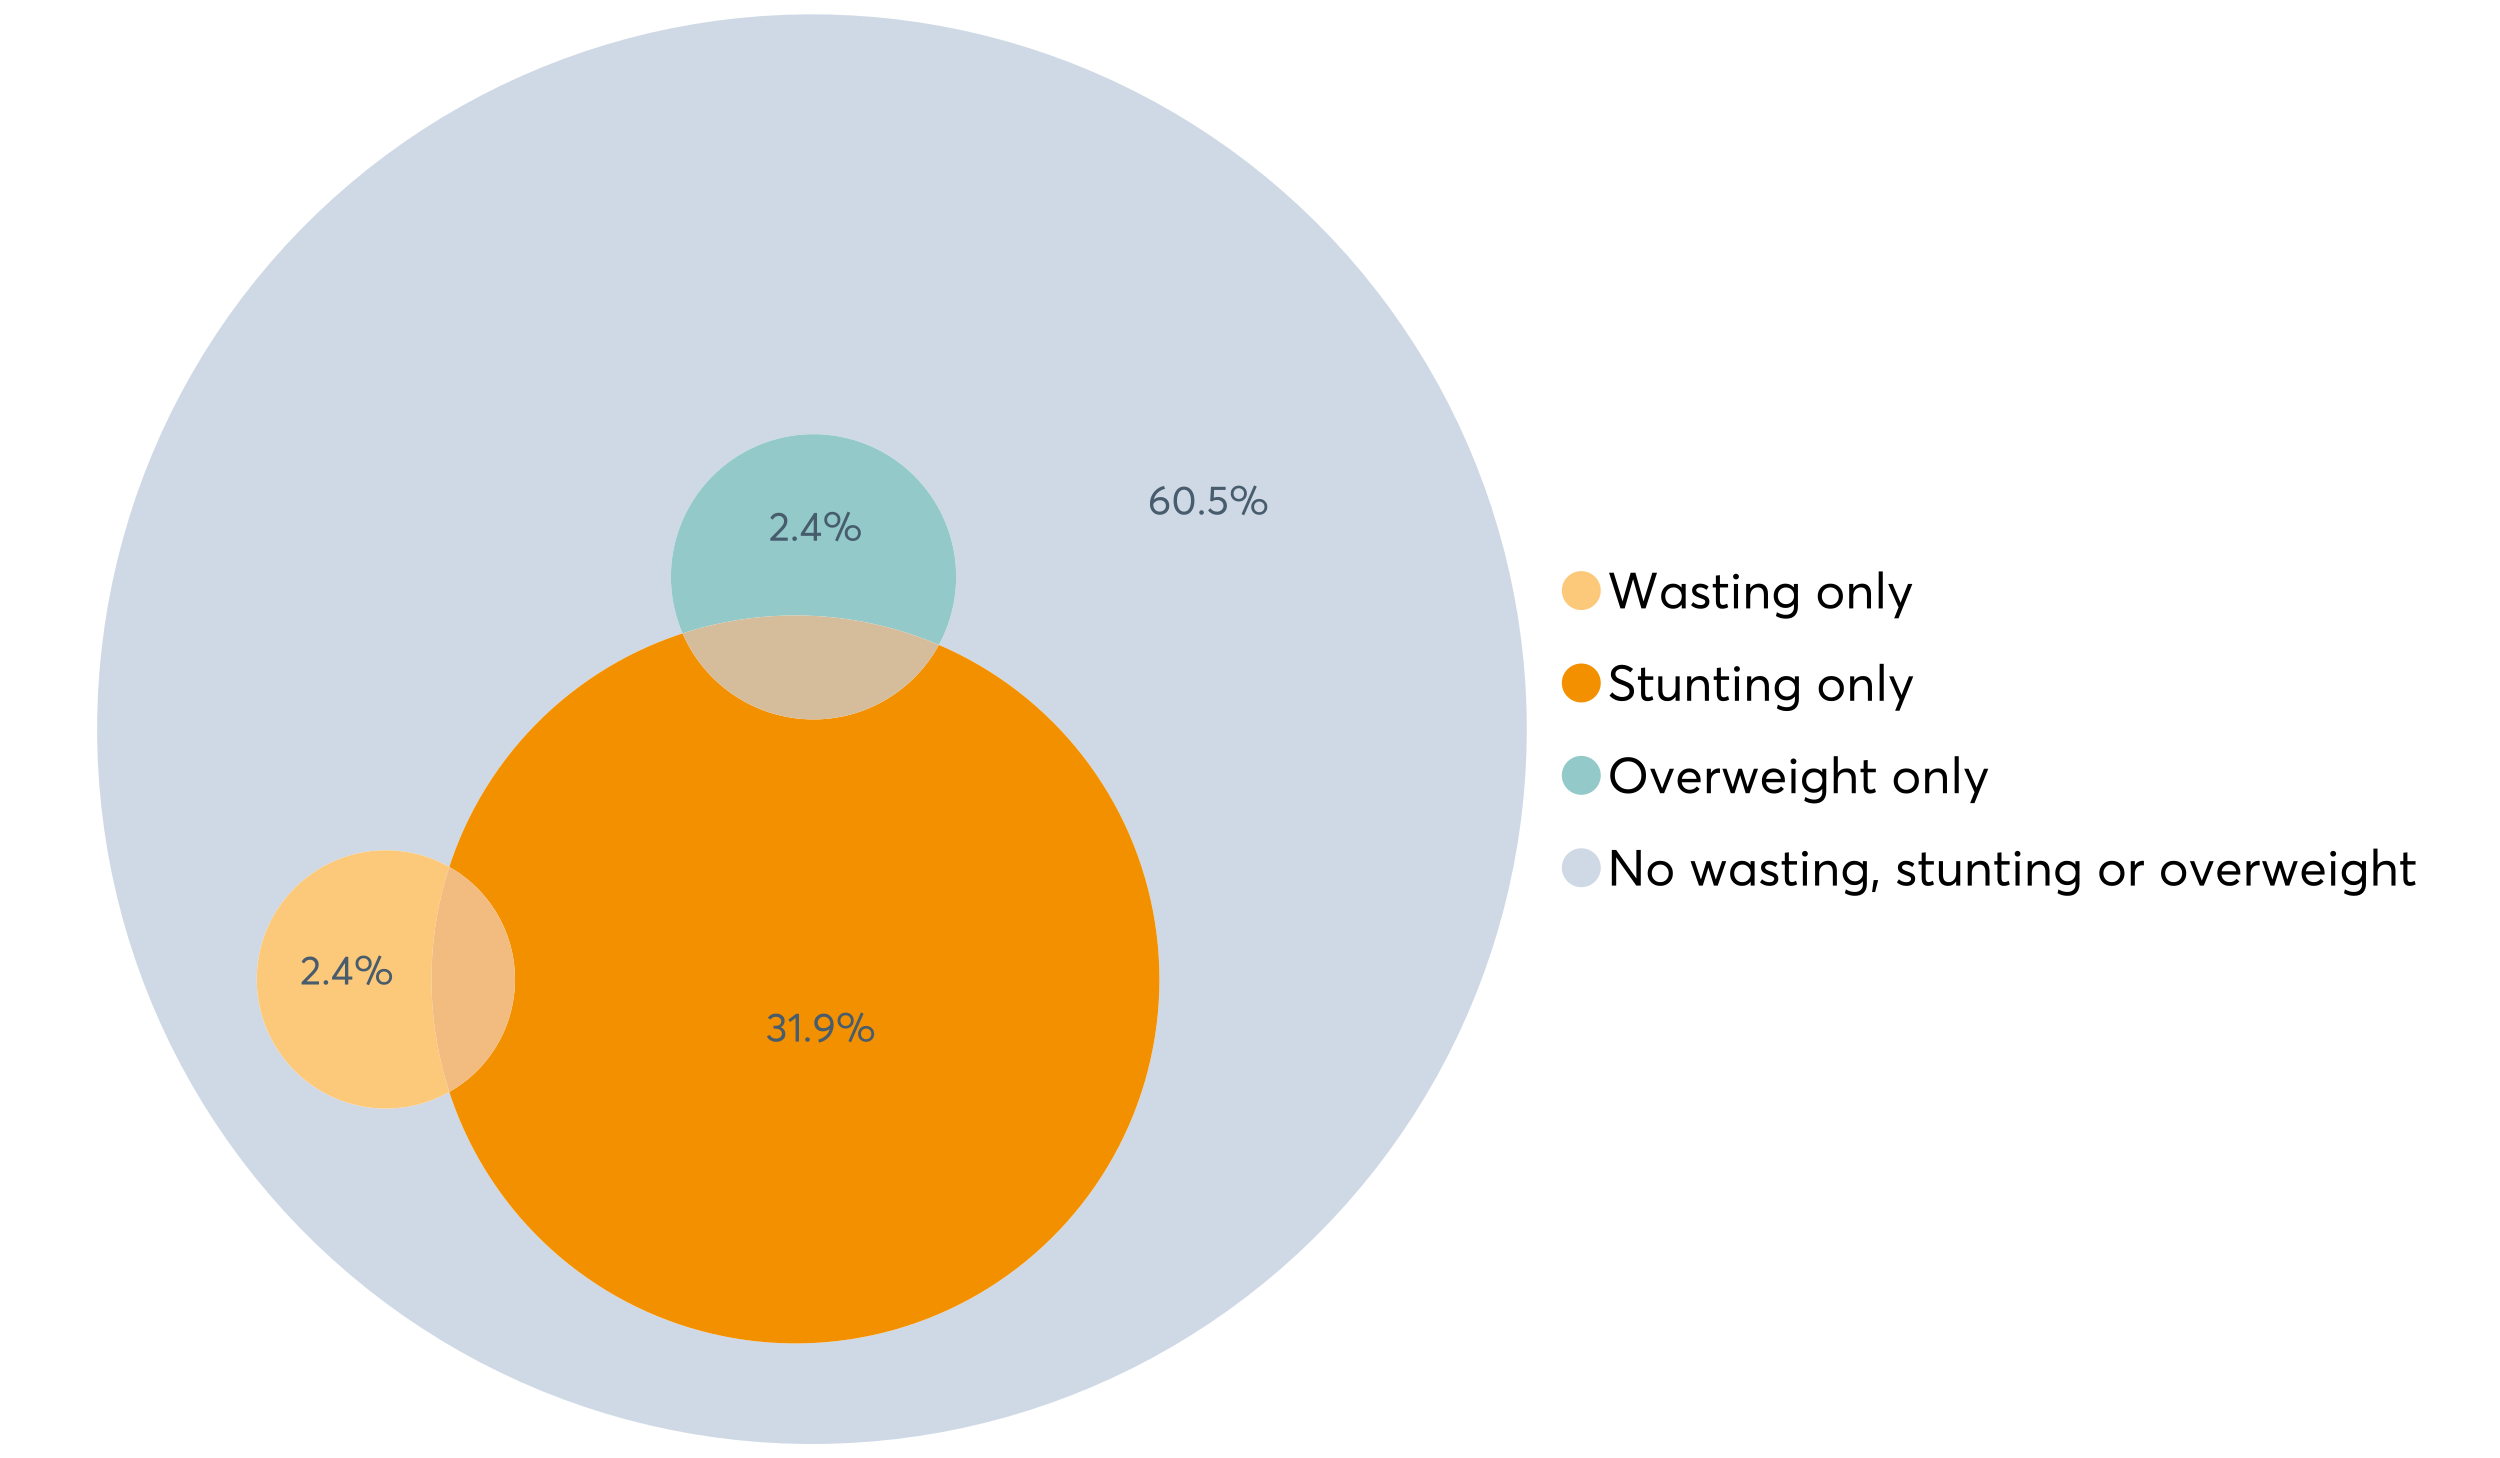 <?xml version="1.0" encoding="UTF-8"?>
<svg xmlns="http://www.w3.org/2000/svg" xmlns:xlink="http://www.w3.org/1999/xlink" width="1234.286pt" height="720pt" viewBox="0 0 1234.286 720" version="1.1">
<defs>
<g>
<symbol overflow="visible" id="glyph0-0">
<path style="stroke:none;" d=""/>
</symbol>
<symbol overflow="visible" id="glyph0-1">
<path style="stroke:none;" d="M 22.234 -17.609 L 24.547 -17.609 L 18.906 0 L 16.828 0 L 12.75 -14.438 L 12.734 -14.438 L 8.578 0 L 6.5 0 L 0.875 -17.609 L 3.172 -17.609 L 7.516 -3.547 L 7.562 -3.547 L 11.531 -17.609 L 13.891 -17.609 L 17.859 -3.5 L 17.891 -3.5 Z M 22.234 -17.609 "/>
</symbol>
<symbol overflow="visible" id="glyph0-2">
<path style="stroke:none;" d="M 11.297 -12.078 L 13.297 -12.078 L 13.297 0 L 11.359 0 L 11.359 -1.906 L 11.344 -1.906 C 10.312 -0.531 8.906 0.156 7.125 0.156 C 5.414 0.156 4 -0.406 2.875 -1.531 C 1.75 -2.656 1.188 -4.129 1.188 -5.953 C 1.188 -7.742 1.742 -9.238 2.859 -10.438 C 3.984 -11.633 5.395 -12.234 7.094 -12.234 C 8.812 -12.234 10.203 -11.578 11.266 -10.266 L 11.297 -10.266 Z M 7.297 -1.688 C 8.422 -1.688 9.379 -2.086 10.172 -2.891 C 10.961 -3.691 11.359 -4.711 11.359 -5.953 C 11.359 -7.191 10.973 -8.238 10.203 -9.094 C 9.441 -9.945 8.477 -10.375 7.312 -10.375 C 6.156 -10.375 5.18 -9.961 4.391 -9.141 C 3.609 -8.328 3.219 -7.266 3.219 -5.953 C 3.219 -4.711 3.594 -3.691 4.344 -2.891 C 5.102 -2.086 6.086 -1.688 7.297 -1.688 Z M 7.297 -1.688 "/>
</symbol>
<symbol overflow="visible" id="glyph0-3">
<path style="stroke:none;" d="M 5.609 0.156 C 3.734 0.156 2.156 -0.426 0.875 -1.594 L 1.906 -3.094 C 2.945 -2.133 4.18 -1.656 5.609 -1.656 C 6.305 -1.656 6.859 -1.812 7.266 -2.125 C 7.68 -2.445 7.891 -2.832 7.891 -3.281 C 7.891 -3.738 7.688 -4.086 7.281 -4.328 C 6.875 -4.566 6.164 -4.859 5.156 -5.203 C 5.094 -5.223 5.047 -5.242 5.016 -5.266 C 3.836 -5.672 2.938 -6.141 2.312 -6.672 C 1.695 -7.203 1.391 -7.973 1.391 -8.984 C 1.391 -9.91 1.766 -10.68 2.516 -11.297 C 3.266 -11.922 4.223 -12.234 5.391 -12.234 C 6.922 -12.234 8.301 -11.738 9.531 -10.75 L 8.484 -9.156 C 7.523 -9.977 6.457 -10.391 5.281 -10.391 C 4.801 -10.391 4.367 -10.258 3.984 -10 C 3.609 -9.738 3.422 -9.398 3.422 -8.984 C 3.422 -8.555 3.609 -8.207 3.984 -7.938 C 4.359 -7.676 4.93 -7.395 5.703 -7.094 C 5.836 -7.039 6.082 -6.945 6.438 -6.812 C 6.789 -6.688 7.023 -6.598 7.141 -6.547 C 7.254 -6.492 7.453 -6.406 7.734 -6.281 C 8.016 -6.164 8.207 -6.078 8.312 -6.016 C 8.414 -5.961 8.566 -5.867 8.766 -5.734 C 8.973 -5.598 9.113 -5.477 9.188 -5.375 C 9.258 -5.281 9.359 -5.148 9.484 -4.984 C 9.609 -4.816 9.695 -4.656 9.75 -4.5 C 9.801 -4.344 9.844 -4.16 9.875 -3.953 C 9.906 -3.742 9.922 -3.523 9.922 -3.297 C 9.922 -2.305 9.547 -1.484 8.797 -0.828 C 8.055 -0.172 6.992 0.156 5.609 0.156 Z M 5.609 0.156 "/>
</symbol>
<symbol overflow="visible" id="glyph0-4">
<path style="stroke:none;" d="M 5.328 0.156 C 3.234 0.156 2.188 -1.094 2.188 -3.594 L 2.188 -10.344 L 0.641 -10.344 L 0.641 -12.078 L 2.188 -12.078 L 2.188 -16.203 L 4.188 -16.422 L 4.188 -12.078 L 8.219 -12.078 L 8.219 -10.344 L 4.188 -10.344 L 4.188 -3.891 C 4.188 -3.148 4.297 -2.602 4.516 -2.25 C 4.742 -1.906 5.133 -1.734 5.688 -1.734 C 6.312 -1.734 6.988 -1.941 7.719 -2.359 L 8.266 -0.594 C 7.367 -0.094 6.391 0.156 5.328 0.156 Z M 5.328 0.156 "/>
</symbol>
<symbol overflow="visible" id="glyph0-5">
<path style="stroke:none;" d="M 3.094 -14.312 C 2.688 -14.312 2.344 -14.445 2.062 -14.719 C 1.789 -15 1.656 -15.336 1.656 -15.734 C 1.656 -16.129 1.789 -16.461 2.062 -16.734 C 2.344 -17.004 2.688 -17.141 3.094 -17.141 C 3.5 -17.141 3.844 -17 4.125 -16.719 C 4.406 -16.438 4.547 -16.109 4.547 -15.734 C 4.547 -15.336 4.406 -15 4.125 -14.719 C 3.844 -14.445 3.5 -14.312 3.094 -14.312 Z M 2.078 0 L 2.078 -12.078 L 4.094 -12.078 L 4.094 0 Z M 2.078 0 "/>
</symbol>
<symbol overflow="visible" id="glyph0-6">
<path style="stroke:none;" d="M 8.344 -12.234 C 9.676 -12.234 10.727 -11.805 11.5 -10.953 C 12.281 -10.098 12.672 -8.836 12.672 -7.172 L 12.672 0 L 10.672 0 L 10.672 -6.594 C 10.672 -9.113 9.688 -10.375 7.719 -10.375 C 6.562 -10.375 5.641 -9.988 4.953 -9.219 C 4.266 -8.445 3.922 -7.383 3.922 -6.031 L 3.922 0 L 1.906 0 L 1.906 -12.078 L 3.922 -12.078 L 3.922 -9.969 L 3.938 -9.969 C 5 -11.477 6.469 -12.234 8.344 -12.234 Z M 8.344 -12.234 "/>
</symbol>
<symbol overflow="visible" id="glyph0-7">
<path style="stroke:none;" d="M 11.094 -12.078 L 13.078 -12.078 L 13.078 -0.922 C 13.078 0.93 12.594 2.391 11.625 3.453 C 10.656 4.523 9.16 5.062 7.141 5.062 C 5.328 5.062 3.691 4.625 2.234 3.75 L 2.703 1.891 C 4.211 2.734 5.66 3.156 7.047 3.156 C 8.348 3.156 9.348 2.816 10.047 2.141 C 10.754 1.473 11.109 0.629 11.109 -0.391 L 11.109 -2.078 L 11.062 -2.078 C 10.051 -0.836 8.688 -0.219 6.969 -0.219 C 5.312 -0.219 3.922 -0.77 2.797 -1.875 C 1.672 -2.988 1.109 -4.43 1.109 -6.203 C 1.109 -7.922 1.66 -9.352 2.766 -10.5 C 3.867 -11.656 5.238 -12.234 6.875 -12.234 C 8.57 -12.234 9.961 -11.617 11.047 -10.391 L 11.094 -10.391 Z M 7.125 -2.109 C 8.332 -2.109 9.305 -2.5 10.047 -3.281 C 10.797 -4.07 11.172 -5.078 11.172 -6.297 C 11.172 -7.492 10.785 -8.469 10.016 -9.219 C 9.242 -9.969 8.281 -10.344 7.125 -10.344 C 5.977 -10.344 5.031 -9.957 4.281 -9.188 C 3.539 -8.426 3.172 -7.457 3.172 -6.281 C 3.172 -5.02 3.551 -4.008 4.312 -3.25 C 5.07 -2.488 6.008 -2.109 7.125 -2.109 Z M 7.125 -2.109 "/>
</symbol>
<symbol overflow="visible" id="glyph0-8">
<path style="stroke:none;" d=""/>
</symbol>
<symbol overflow="visible" id="glyph0-9">
<path style="stroke:none;" d="M 7.422 0.156 C 5.566 0.156 4.062 -0.43 2.906 -1.609 C 1.75 -2.785 1.172 -4.258 1.172 -6.031 C 1.172 -7.801 1.75 -9.273 2.906 -10.453 C 4.062 -11.641 5.566 -12.234 7.422 -12.234 C 9.203 -12.234 10.68 -11.656 11.859 -10.5 C 13.035 -9.344 13.625 -7.852 13.625 -6.031 C 13.625 -4.207 13.035 -2.719 11.859 -1.562 C 10.68 -0.414 9.203 0.156 7.422 0.156 Z M 7.422 -1.688 C 8.598 -1.688 9.586 -2.094 10.391 -2.906 C 11.191 -3.727 11.594 -4.77 11.594 -6.031 C 11.594 -7.301 11.191 -8.344 10.391 -9.156 C 9.598 -9.969 8.609 -10.375 7.422 -10.375 C 6.18 -10.375 5.164 -9.953 4.375 -9.109 C 3.594 -8.273 3.203 -7.242 3.203 -6.016 C 3.203 -4.797 3.594 -3.77 4.375 -2.938 C 5.164 -2.102 6.18 -1.688 7.422 -1.688 Z M 7.422 -1.688 "/>
</symbol>
<symbol overflow="visible" id="glyph0-10">
<path style="stroke:none;" d="M 2.078 0 L 2.078 -18.266 L 4.094 -18.266 L 4.094 0 Z M 2.078 0 "/>
</symbol>
<symbol overflow="visible" id="glyph0-11">
<path style="stroke:none;" d="M 10.344 -12.078 L 12.484 -12.078 L 5.656 4.906 L 3.516 4.906 L 5.688 -0.5 L 0.578 -12.078 L 2.734 -12.078 L 6.656 -2.875 L 6.703 -2.875 Z M 10.344 -12.078 "/>
</symbol>
<symbol overflow="visible" id="glyph0-12">
<path style="stroke:none;" d="M 7.344 0.156 C 4.875 0.156 2.789 -0.754 1.094 -2.578 L 2.484 -4.219 C 3.098 -3.457 3.844 -2.879 4.719 -2.484 C 5.594 -2.086 6.477 -1.891 7.375 -1.891 C 8.457 -1.891 9.328 -2.129 9.984 -2.609 C 10.641 -3.086 10.969 -3.75 10.969 -4.594 C 10.969 -5.051 10.891 -5.445 10.734 -5.781 C 10.578 -6.113 10.305 -6.406 9.922 -6.656 C 9.547 -6.914 9.176 -7.125 8.812 -7.281 C 8.457 -7.438 7.953 -7.641 7.297 -7.891 C 7.18 -7.941 7.086 -7.973 7.016 -7.984 C 6.367 -8.223 5.844 -8.426 5.438 -8.594 C 5.039 -8.77 4.582 -9.016 4.062 -9.328 C 3.539 -9.641 3.133 -9.957 2.844 -10.281 C 2.551 -10.602 2.297 -11.008 2.078 -11.5 C 1.867 -11.988 1.766 -12.531 1.766 -13.125 C 1.766 -14.438 2.285 -15.535 3.328 -16.422 C 4.367 -17.316 5.641 -17.773 7.141 -17.797 C 9.129 -17.797 10.992 -17.109 12.734 -15.734 L 11.406 -14.047 C 10.039 -15.203 8.617 -15.781 7.141 -15.781 C 6.285 -15.781 5.551 -15.551 4.938 -15.094 C 4.32 -14.645 4.016 -14.02 4.016 -13.219 C 4.016 -12.895 4.082 -12.594 4.219 -12.312 C 4.352 -12.039 4.5 -11.816 4.656 -11.641 C 4.82 -11.473 5.113 -11.281 5.531 -11.062 C 5.945 -10.852 6.273 -10.691 6.516 -10.578 C 6.754 -10.473 7.172 -10.305 7.766 -10.078 C 9.586 -9.379 10.785 -8.832 11.359 -8.438 C 12.598 -7.594 13.219 -6.383 13.219 -4.812 C 13.219 -3.258 12.645 -2.039 11.5 -1.156 C 10.352 -0.281 8.969 0.156 7.344 0.156 Z M 7.344 0.156 "/>
</symbol>
<symbol overflow="visible" id="glyph0-13">
<path style="stroke:none;" d="M 10.203 -12.078 L 12.203 -12.078 L 12.203 0 L 10.203 0 L 10.203 -2.016 L 10.172 -2.016 C 9.16 -0.566 7.836 0.156 6.203 0.156 C 4.766 0.156 3.645 -0.258 2.844 -1.094 C 2.051 -1.938 1.656 -3.203 1.656 -4.891 L 1.656 -12.078 L 3.672 -12.078 L 3.672 -5.453 C 3.672 -4.117 3.914 -3.156 4.406 -2.562 C 4.895 -1.977 5.633 -1.688 6.625 -1.688 C 7.613 -1.688 8.457 -2.094 9.156 -2.906 C 9.852 -3.727 10.203 -4.836 10.203 -6.234 Z M 10.203 -12.078 "/>
</symbol>
<symbol overflow="visible" id="glyph0-14">
<path style="stroke:none;" d="M 10.328 0.156 C 7.711 0.156 5.582 -0.691 3.938 -2.391 C 2.289 -4.086 1.469 -6.223 1.469 -8.797 C 1.469 -11.379 2.289 -13.523 3.938 -15.234 C 5.582 -16.941 7.711 -17.797 10.328 -17.797 C 12.836 -17.797 14.926 -16.961 16.594 -15.297 C 18.27 -13.629 19.109 -11.469 19.109 -8.812 C 19.109 -6.164 18.27 -4.008 16.594 -2.344 C 14.926 -0.676 12.836 0.156 10.328 0.156 Z M 10.328 -1.906 C 12.172 -1.906 13.719 -2.555 14.969 -3.859 C 16.219 -5.16 16.844 -6.812 16.844 -8.812 C 16.844 -10.82 16.219 -12.477 14.969 -13.781 C 13.719 -15.082 12.172 -15.734 10.328 -15.734 C 8.391 -15.734 6.801 -15.066 5.562 -13.734 C 4.32 -12.398 3.703 -10.754 3.703 -8.797 C 3.703 -6.848 4.32 -5.211 5.562 -3.891 C 6.801 -2.566 8.391 -1.906 10.328 -1.906 Z M 10.328 -1.906 "/>
</symbol>
<symbol overflow="visible" id="glyph0-15">
<path style="stroke:none;" d="M 10.203 -12.078 L 12.375 -12.078 L 7.469 0 L 5.531 0 L 0.594 -12.078 L 2.75 -12.078 L 6.469 -2.562 L 6.547 -2.562 Z M 10.203 -12.078 "/>
</symbol>
<symbol overflow="visible" id="glyph0-16">
<path style="stroke:none;" d="M 12.562 -6.234 C 12.562 -6.098 12.551 -5.922 12.531 -5.703 L 12.5 -5.406 L 3.203 -5.406 C 3.336 -4.281 3.77 -3.379 4.5 -2.703 C 5.238 -2.023 6.156 -1.688 7.25 -1.688 C 8.656 -1.688 9.785 -2.234 10.641 -3.328 L 12.062 -2.109 C 10.883 -0.598 9.254 0.156 7.172 0.156 C 5.43 0.156 3.992 -0.414 2.859 -1.562 C 1.734 -2.719 1.172 -4.207 1.172 -6.031 C 1.172 -7.832 1.719 -9.316 2.812 -10.484 C 3.914 -11.648 5.297 -12.234 6.953 -12.234 C 8.617 -12.234 9.969 -11.672 11 -10.547 C 12.039 -9.422 12.562 -7.984 12.562 -6.234 Z M 9.406 -9.469 C 8.789 -10.07 8.004 -10.375 7.047 -10.375 C 6.086 -10.375 5.266 -10.078 4.578 -9.484 C 3.891 -8.898 3.457 -8.098 3.281 -7.078 L 10.562 -7.078 C 10.406 -8.078 10.02 -8.875 9.406 -9.469 Z M 9.406 -9.469 "/>
</symbol>
<symbol overflow="visible" id="glyph0-17">
<path style="stroke:none;" d="M 7.891 -12.234 C 8.141 -12.234 8.305 -12.223 8.391 -12.203 L 8.391 -9.969 C 8.023 -10.008 7.758 -10.031 7.594 -10.031 C 6.469 -10.031 5.57 -9.641 4.906 -8.859 C 4.25 -8.078 3.922 -7.066 3.922 -5.828 L 3.922 0 L 1.906 0 L 1.906 -12.078 L 3.922 -12.078 L 3.922 -9.953 L 3.938 -9.953 C 4.883 -11.473 6.203 -12.234 7.891 -12.234 Z M 7.891 -12.234 "/>
</symbol>
<symbol overflow="visible" id="glyph0-18">
<path style="stroke:none;" d="M 16.297 -12.078 L 18.344 -12.078 L 14.141 0 L 12.25 0 L 9.531 -8.812 L 9.5 -8.812 L 6.75 0 L 4.906 0 L 0.719 -12.078 L 2.75 -12.078 L 5.828 -3.047 L 5.875 -3.047 L 8.641 -12.078 L 10.375 -12.078 L 13.172 -3.047 L 13.219 -3.047 Z M 16.297 -12.078 "/>
</symbol>
<symbol overflow="visible" id="glyph0-19">
<path style="stroke:none;" d="M 8.406 -12.234 C 9.781 -12.234 10.852 -11.816 11.625 -10.984 C 12.406 -10.16 12.797 -8.914 12.797 -7.25 L 12.797 0 L 10.797 0 L 10.797 -6.672 C 10.797 -9.141 9.812 -10.375 7.844 -10.375 C 6.633 -10.375 5.676 -9.992 4.969 -9.234 C 4.27 -8.473 3.922 -7.422 3.922 -6.078 L 3.922 0 L 1.906 0 L 1.906 -18.266 L 3.922 -18.266 L 3.922 -10.094 L 3.969 -10.094 C 4.977 -11.52 6.457 -12.234 8.406 -12.234 Z M 8.406 -12.234 "/>
</symbol>
<symbol overflow="visible" id="glyph0-20">
<path style="stroke:none;" d="M 14.359 -17.609 L 16.531 -17.609 L 16.531 0 L 14.312 0 L 4.438 -13.891 L 4.391 -13.891 L 4.391 0 L 2.234 0 L 2.234 -17.609 L 4.359 -17.609 L 14.312 -3.578 L 14.359 -3.578 Z M 14.359 -17.609 "/>
</symbol>
<symbol overflow="visible" id="glyph0-21">
<path style="stroke:none;" d="M 0.797 3.219 L 1.594 -2.734 L 3.797 -2.734 L 2.281 3.219 Z M 0.797 3.219 "/>
</symbol>
<symbol overflow="visible" id="glyph1-0">
<path style="stroke:none;" d=""/>
</symbol>
<symbol overflow="visible" id="glyph1-1">
<path style="stroke:none;" d="M 6.375 -8.641 C 7.625 -8.641 8.645 -8.25 9.438 -7.469 C 10.238 -6.688 10.641 -5.625 10.641 -4.281 C 10.641 -3.02 10.191 -1.969 9.297 -1.125 C 8.398 -0.289 7.273 0.125 5.922 0.125 C 4.535 0.125 3.383 -0.363 2.469 -1.344 C 1.551 -2.332 1.094 -3.602 1.094 -5.156 C 1.094 -7.531 1.773 -9.535 3.141 -11.172 C 4.516 -12.805 6.156 -13.785 8.062 -14.109 L 8.547 -12.688 C 7.223 -12.375 6.062 -11.77 5.062 -10.875 C 4.062 -9.988 3.379 -8.836 3.016 -7.422 L 3.031 -7.422 C 3.914 -8.234 5.031 -8.641 6.375 -8.641 Z M 5.906 -1.453 C 6.801 -1.453 7.535 -1.727 8.109 -2.281 C 8.68 -2.832 8.969 -3.508 8.969 -4.312 C 8.969 -5.145 8.695 -5.812 8.156 -6.312 C 7.625 -6.82 6.906 -7.078 6 -7.078 C 5.281 -7.078 4.641 -6.895 4.078 -6.531 C 3.516 -6.176 3.066 -5.734 2.734 -5.203 L 2.734 -5.062 C 2.734 -3.988 3.023 -3.117 3.609 -2.453 C 4.203 -1.785 4.969 -1.453 5.906 -1.453 Z M 5.906 -1.453 "/>
</symbol>
<symbol overflow="visible" id="glyph1-2">
<path style="stroke:none;" d="M 6.266 0.125 C 4.734 0.125 3.488 -0.488 2.531 -1.719 C 1.582 -2.945 1.109 -4.656 1.109 -6.844 C 1.109 -8.914 1.566 -10.594 2.484 -11.875 C 3.41 -13.164 4.672 -13.812 6.266 -13.812 C 7.785 -13.812 9.02 -13.195 9.969 -11.969 C 10.926 -10.738 11.406 -9.031 11.406 -6.844 C 11.406 -4.77 10.945 -3.086 10.031 -1.797 C 9.125 -0.516 7.867 0.125 6.266 0.125 Z M 6.266 -1.438 C 7.348 -1.438 8.191 -1.922 8.797 -2.891 C 9.398 -3.859 9.703 -5.176 9.703 -6.844 C 9.703 -8.551 9.383 -9.879 8.75 -10.828 C 8.125 -11.785 7.297 -12.266 6.266 -12.266 C 5.18 -12.266 4.332 -11.773 3.719 -10.797 C 3.113 -9.816 2.812 -8.5 2.812 -6.844 C 2.812 -5.133 3.125 -3.805 3.75 -2.859 C 4.383 -1.91 5.223 -1.438 6.266 -1.438 Z M 6.266 -1.438 "/>
</symbol>
<symbol overflow="visible" id="glyph1-3">
<path style="stroke:none;" d="M 2.406 0.125 C 2.07 0.125 1.797 0.016 1.578 -0.203 C 1.359 -0.422 1.25 -0.688 1.25 -1 C 1.25 -1.312 1.359 -1.578 1.578 -1.797 C 1.797 -2.023 2.07 -2.141 2.406 -2.141 C 2.719 -2.141 2.984 -2.023 3.203 -1.797 C 3.43 -1.578 3.547 -1.312 3.547 -1 C 3.547 -0.688 3.43 -0.422 3.203 -0.203 C 2.984 0.016 2.719 0.125 2.406 0.125 Z M 2.406 0.125 "/>
</symbol>
<symbol overflow="visible" id="glyph1-4">
<path style="stroke:none;" d="M 5.688 -8.688 C 6.945 -8.688 8 -8.289 8.844 -7.5 C 9.688 -6.707 10.109 -5.648 10.109 -4.328 C 10.109 -3.023 9.648 -1.953 8.734 -1.109 C 7.816 -0.273 6.688 0.141 5.344 0.141 C 4.395 0.141 3.52 -0.062 2.719 -0.469 C 1.914 -0.875 1.273 -1.438 0.797 -2.156 L 2.047 -3.109 C 2.367 -2.586 2.805 -2.176 3.359 -1.875 C 3.91 -1.582 4.531 -1.438 5.219 -1.438 C 6.113 -1.438 6.867 -1.711 7.484 -2.266 C 8.098 -2.816 8.406 -3.508 8.406 -4.344 C 8.406 -5.238 8.098 -5.941 7.484 -6.453 C 6.867 -6.961 6.125 -7.219 5.25 -7.219 C 4.207 -7.219 3.398 -6.961 2.828 -6.453 L 1.859 -6.766 L 2.25 -13.703 L 9.484 -13.703 L 9.484 -12.141 L 3.828 -12.141 L 3.609 -8.297 C 4.367 -8.555 5.062 -8.688 5.688 -8.688 Z M 5.688 -8.688 "/>
</symbol>
<symbol overflow="visible" id="glyph1-5">
<path style="stroke:none;" d="M 7.531 0.344 L 6.219 -0.219 L 12.422 -14.391 L 13.734 -13.812 Z M 4.859 -6.438 C 3.742 -6.438 2.801 -6.801 2.031 -7.531 C 1.27 -8.27 0.891 -9.223 0.891 -10.391 C 0.891 -11.473 1.258 -12.391 2 -13.141 C 2.738 -13.898 3.691 -14.281 4.859 -14.281 C 5.984 -14.281 6.93 -13.922 7.703 -13.203 C 8.473 -12.484 8.859 -11.547 8.859 -10.391 C 8.859 -9.285 8.484 -8.348 7.734 -7.578 C 6.992 -6.816 6.035 -6.438 4.859 -6.438 Z M 4.891 -7.719 C 5.641 -7.719 6.254 -7.973 6.734 -8.484 C 7.211 -8.992 7.453 -9.625 7.453 -10.375 C 7.453 -11.145 7.203 -11.77 6.703 -12.25 C 6.211 -12.738 5.609 -12.984 4.891 -12.984 C 4.129 -12.984 3.508 -12.734 3.031 -12.234 C 2.551 -11.734 2.312 -11.113 2.312 -10.375 C 2.312 -9.582 2.555 -8.941 3.047 -8.453 C 3.535 -7.961 4.148 -7.719 4.891 -7.719 Z M 14.969 0.125 C 13.852 0.125 12.91 -0.238 12.141 -0.969 C 11.379 -1.707 11 -2.656 11 -3.812 C 11 -4.895 11.367 -5.816 12.109 -6.578 C 12.859 -7.336 13.812 -7.719 14.969 -7.719 C 16.082 -7.719 17.023 -7.348 17.797 -6.609 C 18.566 -5.879 18.953 -4.945 18.953 -3.812 C 18.953 -2.707 18.582 -1.773 17.844 -1.016 C 17.113 -0.254 16.156 0.125 14.969 0.125 Z M 14.969 -1.156 C 15.738 -1.156 16.363 -1.406 16.844 -1.906 C 17.32 -2.414 17.562 -3.039 17.562 -3.781 C 17.562 -4.57 17.312 -5.207 16.812 -5.688 C 16.312 -6.176 15.695 -6.422 14.969 -6.422 C 14.219 -6.422 13.602 -6.164 13.125 -5.656 C 12.656 -5.156 12.422 -4.531 12.422 -3.781 C 12.422 -3.008 12.664 -2.379 13.156 -1.891 C 13.645 -1.398 14.25 -1.156 14.969 -1.156 Z M 14.969 -1.156 "/>
</symbol>
<symbol overflow="visible" id="glyph1-6">
<path style="stroke:none;" d="M 3.328 -1.531 L 9.406 -1.531 L 9.406 0 L 0.797 0 L 0.781 -1.156 L 5.469 -5.938 C 6.156 -6.656 6.676 -7.289 7.031 -7.844 C 7.383 -8.406 7.562 -8.992 7.562 -9.609 C 7.562 -10.367 7.32 -10.992 6.844 -11.484 C 6.363 -11.984 5.742 -12.234 4.984 -12.234 C 3.672 -12.234 2.688 -11.613 2.031 -10.375 L 0.797 -11.219 C 1.672 -12.945 3.098 -13.812 5.078 -13.812 C 6.223 -13.812 7.203 -13.445 8.016 -12.719 C 8.828 -11.988 9.234 -11.016 9.234 -9.797 C 9.234 -9.004 9.051 -8.25 8.688 -7.531 C 8.332 -6.812 7.734 -6.031 6.891 -5.188 L 3.328 -1.578 Z M 3.328 -1.531 "/>
</symbol>
<symbol overflow="visible" id="glyph1-7">
<path style="stroke:none;" d="M 6.984 0 L 6.984 -2.406 L 0.625 -2.406 L 0.625 -3.609 L 7.234 -13.703 L 8.656 -13.703 L 8.656 -3.922 L 10.641 -3.922 L 10.641 -2.406 L 8.656 -2.406 L 8.656 0 Z M 2.625 -3.891 L 7.016 -3.891 L 7.016 -10.641 Z M 2.625 -3.891 "/>
</symbol>
<symbol overflow="visible" id="glyph1-8">
<path style="stroke:none;" d="M 7.344 -7.094 C 8.07 -6.812 8.641 -6.375 9.047 -5.781 C 9.461 -5.188 9.672 -4.484 9.672 -3.672 C 9.672 -2.555 9.25 -1.645 8.406 -0.938 C 7.57 -0.227 6.52 0.125 5.25 0.125 C 4.113 0.125 3.133 -0.117 2.312 -0.609 C 1.5 -1.109 0.914 -1.77 0.562 -2.594 L 2.016 -3.266 C 2.555 -2.055 3.598 -1.453 5.141 -1.453 C 5.941 -1.453 6.613 -1.68 7.156 -2.141 C 7.695 -2.598 7.969 -3.191 7.969 -3.922 C 7.969 -4.617 7.707 -5.195 7.188 -5.656 C 6.676 -6.125 5.938 -6.359 4.969 -6.359 L 3.828 -6.359 L 3.828 -7.828 L 5.156 -7.828 C 5.988 -7.828 6.609 -8.035 7.016 -8.453 C 7.43 -8.867 7.641 -9.391 7.641 -10.016 C 7.641 -10.672 7.391 -11.203 6.891 -11.609 C 6.398 -12.023 5.789 -12.234 5.062 -12.234 C 3.883 -12.234 2.992 -11.789 2.391 -10.906 L 1.031 -11.641 C 1.406 -12.305 1.941 -12.832 2.641 -13.219 C 3.336 -13.613 4.16 -13.812 5.109 -13.812 C 6.316 -13.812 7.316 -13.488 8.109 -12.844 C 8.91 -12.195 9.312 -11.328 9.312 -10.234 C 9.312 -9.555 9.141 -8.941 8.797 -8.391 C 8.453 -7.836 7.969 -7.414 7.344 -7.125 Z M 7.344 -7.094 "/>
</symbol>
<symbol overflow="visible" id="glyph1-9">
<path style="stroke:none;" d="M 3.984 0 L 3.984 -11.656 L 1.25 -9.609 L 0.422 -10.859 L 4.266 -13.703 L 5.656 -13.703 L 5.656 0 Z M 3.984 0 "/>
</symbol>
<symbol overflow="visible" id="glyph1-10">
<path style="stroke:none;" d="M 5.688 -13.812 C 7.051 -13.812 8.191 -13.312 9.109 -12.312 C 10.023 -11.32 10.484 -10.031 10.484 -8.438 C 10.484 -7.238 10.273 -6.109 9.859 -5.047 C 9.453 -3.984 8.91 -3.082 8.234 -2.344 C 7.555 -1.602 6.797 -0.988 5.953 -0.5 C 5.109 -0.02 4.234 0.305 3.328 0.484 L 2.844 -0.953 C 4.207 -1.297 5.398 -1.906 6.422 -2.781 C 7.453 -3.656 8.16 -4.801 8.547 -6.219 L 8.516 -6.234 C 7.598 -5.43 6.461 -5.031 5.109 -5.031 C 3.898 -5.031 2.898 -5.422 2.109 -6.203 C 1.328 -6.984 0.938 -8.023 0.938 -9.328 C 0.938 -10.609 1.391 -11.676 2.297 -12.531 C 3.203 -13.383 4.332 -13.812 5.688 -13.812 Z M 5.469 -6.578 C 6.156 -6.578 6.801 -6.75 7.406 -7.094 C 8.008 -7.438 8.492 -7.895 8.859 -8.469 L 8.859 -8.578 C 8.859 -9.68 8.562 -10.57 7.969 -11.25 C 7.375 -11.926 6.617 -12.266 5.703 -12.266 C 4.797 -12.266 4.055 -11.977 3.484 -11.406 C 2.91 -10.832 2.625 -10.141 2.625 -9.328 C 2.625 -8.504 2.883 -7.836 3.406 -7.328 C 3.926 -6.828 4.613 -6.578 5.469 -6.578 Z M 5.469 -6.578 "/>
</symbol>
</g>
</defs>
<g id="surface171848">
<path style=" stroke:none;fill-rule:nonzero;fill:rgb(98.824%,78.824%,47.843%);fill-opacity:1;" d="M 790.324 291.582 C 790.324 296.891 786.02 301.195 780.711 301.195 C 775.398 301.195 771.094 296.891 771.094 291.582 C 771.094 286.273 775.398 281.969 780.711 281.969 C 786.02 281.969 790.324 286.273 790.324 291.582 "/>
<g style="fill:rgb(0%,0%,0%);fill-opacity:1;">
  <use xlink:href="#glyph0-1" x="793.543" y="300.387"/>
  <use xlink:href="#glyph0-2" x="818.944" y="300.387"/>
  <use xlink:href="#glyph0-3" x="834.026" y="300.387"/>
  <use xlink:href="#glyph0-4" x="844.965" y="300.387"/>
  <use xlink:href="#glyph0-5" x="853.994" y="300.387"/>
  <use xlink:href="#glyph0-6" x="860.195" y="300.387"/>
  <use xlink:href="#glyph0-7" x="874.583" y="300.387"/>
  <use xlink:href="#glyph0-8" x="889.441" y="300.387"/>
  <use xlink:href="#glyph0-9" x="896.263" y="300.387"/>
  <use xlink:href="#glyph0-6" x="911.072" y="300.387"/>
  <use xlink:href="#glyph0-10" x="925.459" y="300.387"/>
  <use xlink:href="#glyph0-11" x="931.66" y="300.387"/>
</g>
<path style=" stroke:none;fill-rule:nonzero;fill:rgb(95.294%,56.471%,0%);fill-opacity:1;" d="M 790.324 337.195 C 790.324 342.504 786.02 346.809 780.711 346.809 C 775.398 346.809 771.094 342.504 771.094 337.195 C 771.094 331.883 775.398 327.578 780.711 327.578 C 786.02 327.578 790.324 331.883 790.324 337.195 "/>
<g style="fill:rgb(0%,0%,0%);fill-opacity:1;">
  <use xlink:href="#glyph0-12" x="793.543" y="346"/>
  <use xlink:href="#glyph0-4" x="808.029" y="346"/>
  <use xlink:href="#glyph0-13" x="817.059" y="346"/>
  <use xlink:href="#glyph0-6" x="831.049" y="346"/>
  <use xlink:href="#glyph0-4" x="845.436" y="346"/>
  <use xlink:href="#glyph0-5" x="854.465" y="346"/>
  <use xlink:href="#glyph0-6" x="860.667" y="346"/>
  <use xlink:href="#glyph0-7" x="875.054" y="346"/>
  <use xlink:href="#glyph0-8" x="889.913" y="346"/>
  <use xlink:href="#glyph0-9" x="896.734" y="346"/>
  <use xlink:href="#glyph0-6" x="911.543" y="346"/>
  <use xlink:href="#glyph0-10" x="925.93" y="346"/>
  <use xlink:href="#glyph0-11" x="932.132" y="346"/>
</g>
<path style=" stroke:none;fill-rule:nonzero;fill:rgb(57.647%,79.216%,78.824%);fill-opacity:1;" d="M 790.324 382.805 C 790.324 388.117 786.02 392.422 780.711 392.422 C 775.398 392.422 771.094 388.117 771.094 382.805 C 771.094 377.496 775.398 373.191 780.711 373.191 C 786.02 373.191 790.324 377.496 790.324 382.805 "/>
<g style="fill:rgb(0%,0%,0%);fill-opacity:1;">
  <use xlink:href="#glyph0-14" x="793.543" y="391.613"/>
  <use xlink:href="#glyph0-15" x="814.107" y="391.613"/>
  <use xlink:href="#glyph0-16" x="827.08" y="391.613"/>
  <use xlink:href="#glyph0-17" x="840.773" y="391.613"/>
  <use xlink:href="#glyph0-18" x="849.628" y="391.613"/>
  <use xlink:href="#glyph0-16" x="868.679" y="391.613"/>
  <use xlink:href="#glyph0-5" x="882.372" y="391.613"/>
  <use xlink:href="#glyph0-7" x="888.573" y="391.613"/>
  <use xlink:href="#glyph0-19" x="903.432" y="391.613"/>
  <use xlink:href="#glyph0-4" x="917.918" y="391.613"/>
  <use xlink:href="#glyph0-8" x="926.947" y="391.613"/>
  <use xlink:href="#glyph0-9" x="933.769" y="391.613"/>
  <use xlink:href="#glyph0-6" x="948.578" y="391.613"/>
  <use xlink:href="#glyph0-10" x="962.965" y="391.613"/>
  <use xlink:href="#glyph0-11" x="969.166" y="391.613"/>
</g>
<path style=" stroke:none;fill-rule:nonzero;fill:rgb(81.176%,85.098%,89.804%);fill-opacity:1;" d="M 790.324 428.418 C 790.324 433.727 786.02 438.031 780.711 438.031 C 775.398 438.031 771.094 433.727 771.094 428.418 C 771.094 423.109 775.398 418.805 780.711 418.805 C 786.02 418.805 790.324 423.109 790.324 428.418 "/>
<g style="fill:rgb(0%,0%,0%);fill-opacity:1;">
  <use xlink:href="#glyph0-20" x="793.543" y="437.223"/>
  <use xlink:href="#glyph0-9" x="812.296" y="437.223"/>
  <use xlink:href="#glyph0-8" x="827.105" y="437.223"/>
  <use xlink:href="#glyph0-18" x="833.926" y="437.223"/>
  <use xlink:href="#glyph0-2" x="852.977" y="437.223"/>
  <use xlink:href="#glyph0-3" x="868.059" y="437.223"/>
  <use xlink:href="#glyph0-4" x="878.998" y="437.223"/>
  <use xlink:href="#glyph0-5" x="888.027" y="437.223"/>
  <use xlink:href="#glyph0-6" x="894.229" y="437.223"/>
  <use xlink:href="#glyph0-7" x="908.616" y="437.223"/>
  <use xlink:href="#glyph0-21" x="923.474" y="437.223"/>
  <use xlink:href="#glyph0-8" x="928.808" y="437.223"/>
  <use xlink:href="#glyph0-3" x="935.629" y="437.223"/>
  <use xlink:href="#glyph0-4" x="946.568" y="437.223"/>
  <use xlink:href="#glyph0-13" x="955.598" y="437.223"/>
  <use xlink:href="#glyph0-6" x="969.588" y="437.223"/>
  <use xlink:href="#glyph0-4" x="983.975" y="437.223"/>
  <use xlink:href="#glyph0-5" x="993.004" y="437.223"/>
  <use xlink:href="#glyph0-6" x="999.206" y="437.223"/>
  <use xlink:href="#glyph0-7" x="1013.593" y="437.223"/>
  <use xlink:href="#glyph0-8" x="1028.452" y="437.223"/>
  <use xlink:href="#glyph0-9" x="1035.273" y="437.223"/>
  <use xlink:href="#glyph0-17" x="1050.082" y="437.223"/>
  <use xlink:href="#glyph0-8" x="1058.938" y="437.223"/>
  <use xlink:href="#glyph0-9" x="1065.759" y="437.223"/>
  <use xlink:href="#glyph0-15" x="1080.568" y="437.223"/>
  <use xlink:href="#glyph0-16" x="1093.541" y="437.223"/>
  <use xlink:href="#glyph0-17" x="1107.234" y="437.223"/>
  <use xlink:href="#glyph0-18" x="1116.09" y="437.223"/>
  <use xlink:href="#glyph0-16" x="1135.14" y="437.223"/>
  <use xlink:href="#glyph0-5" x="1148.833" y="437.223"/>
  <use xlink:href="#glyph0-7" x="1155.034" y="437.223"/>
  <use xlink:href="#glyph0-19" x="1169.893" y="437.223"/>
  <use xlink:href="#glyph0-4" x="1184.379" y="437.223"/>
</g>
<path style=" stroke:none;fill-rule:nonzero;fill:rgb(81.176%,85.098%,89.804%);fill-opacity:1;" d="M 408.852 712.852 L 419.988 712.422 L 431.105 711.645 L 442.191 710.516 L 453.234 709.035 L 464.227 707.211 L 475.156 705.035 L 486.012 702.52 L 496.781 699.66 L 507.457 696.465 L 518.023 692.934 L 528.477 689.066 L 538.801 684.875 L 548.988 680.359 L 559.027 675.523 L 568.91 670.375 L 578.625 664.914 L 588.16 659.152 L 597.512 653.09 L 606.668 646.738 L 615.617 640.098 L 624.352 633.18 L 632.863 625.988 L 641.145 618.531 L 649.188 610.816 L 656.98 602.855 L 664.52 594.648 L 671.797 586.207 L 678.801 577.543 L 685.531 568.66 L 691.977 559.57 L 698.133 550.281 L 703.988 540.805 L 709.547 531.145 L 714.797 521.316 L 719.73 511.324 L 724.348 501.184 L 728.645 490.902 L 732.613 480.488 L 736.254 469.957 L 739.559 459.316 L 742.523 448.574 L 745.148 437.742 L 747.43 426.836 L 749.367 415.863 L 750.957 404.836 L 752.199 393.762 L 753.09 382.652 L 753.629 371.523 L 753.816 360.383 L 753.652 349.238 L 753.137 338.109 L 752.273 327 L 751.055 315.922 L 749.488 304.891 L 747.574 293.91 L 745.316 283 L 742.715 272.164 L 739.77 261.418 L 736.488 250.77 L 732.875 240.227 L 728.926 229.805 L 724.652 219.516 L 720.059 209.363 L 715.145 199.363 L 709.914 189.523 L 704.379 179.852 L 698.543 170.359 L 692.406 161.059 L 685.98 151.953 L 679.27 143.059 L 672.285 134.375 L 665.027 125.922 L 657.504 117.699 L 649.727 109.719 L 641.703 101.988 L 633.438 94.512 L 624.941 87.305 L 616.219 80.367 L 607.285 73.707 L 598.145 67.336 L 588.809 61.254 L 579.281 55.469 L 569.578 49.988 L 559.707 44.816 L 549.68 39.961 L 539.504 35.422 L 529.188 31.207 L 518.742 27.32 L 508.184 23.766 L 497.516 20.547 L 486.75 17.664 L 475.902 15.125 L 464.977 12.93 L 453.988 11.078 L 442.945 9.574 L 431.863 8.422 L 420.75 7.617 L 409.613 7.168 L 398.473 7.066 L 387.332 7.32 L 376.203 7.922 L 365.102 8.875 L 354.035 10.18 L 343.016 11.836 L 332.055 13.836 L 321.16 16.18 L 310.344 18.867 L 299.621 21.895 L 289 25.262 L 278.488 28.957 L 268.098 32.988 L 257.84 37.344 L 247.727 42.02 L 237.766 47.012 L 227.965 52.316 L 218.336 57.93 L 208.895 63.844 L 199.641 70.051 L 190.586 76.547 L 181.742 83.328 L 173.117 90.383 L 164.719 97.707 L 156.559 105.293 L 148.637 113.133 L 140.973 121.219 L 133.562 129.543 L 126.422 138.098 L 119.551 146.871 L 112.965 155.859 L 106.664 165.051 L 100.656 174.434 L 94.945 184.004 L 89.543 193.75 L 84.449 203.66 L 79.672 213.727 L 75.215 223.941 L 71.082 234.289 L 67.277 244.762 L 63.809 255.352 L 60.672 266.043 L 57.875 276.832 L 55.422 287.699 L 53.309 298.641 L 51.547 309.645 L 50.129 320.699 L 49.066 331.789 L 48.348 342.91 L 47.984 354.047 L 47.973 365.191 L 48.312 376.328 L 49.004 387.449 L 50.047 398.547 L 51.438 409.602 L 53.18 420.609 L 55.266 431.555 L 57.695 442.43 L 60.469 453.223 L 63.582 463.922 L 67.031 474.516 L 70.812 485 L 74.922 495.355 L 79.359 505.578 L 84.113 515.656 L 89.188 525.578 L 94.566 535.336 L 100.254 544.918 L 106.242 554.316 L 112.523 563.52 L 119.094 572.52 L 125.941 581.312 L 133.066 589.879 L 140.457 598.219 L 148.105 606.32 L 156.008 614.18 L 164.156 621.781 L 172.535 629.125 L 181.145 636.199 L 189.977 642.996 L 199.016 649.516 L 208.254 655.742 L 217.688 661.676 L 227.301 667.309 L 237.09 672.637 L 247.039 677.648 L 257.145 682.348 L 267.391 686.727 L 277.773 690.777 L 288.277 694.496 L 298.891 697.887 L 309.609 700.938 L 320.418 703.648 L 331.305 706.016 L 342.266 708.039 L 353.281 709.719 L 364.344 711.047 L 375.445 712.023 L 386.57 712.652 L 397.711 712.926 Z M 385.438 663.121 L 379.773 662.801 L 374.121 662.305 L 368.488 661.629 L 362.879 660.773 L 357.301 659.742 L 351.754 658.539 L 346.25 657.156 L 340.793 655.602 L 335.391 653.879 L 330.043 651.984 L 324.754 649.922 L 319.539 647.691 L 314.395 645.301 L 309.324 642.746 L 304.344 640.035 L 299.445 637.168 L 294.645 634.145 L 289.938 630.973 L 285.336 627.656 L 280.84 624.195 L 276.457 620.594 L 272.188 616.852 L 268.043 612.98 L 264.02 608.98 L 260.121 604.855 L 256.359 600.609 L 252.73 596.246 L 249.246 591.77 L 245.898 587.188 L 242.703 582.5 L 239.652 577.715 L 236.758 572.836 L 234.016 567.867 L 231.434 562.816 L 229.012 557.684 L 226.754 552.48 L 224.66 547.207 L 222.734 541.867 L 221.828 539.078 L 220.867 539.617 L 219.082 540.547 L 217.27 541.418 L 215.43 542.234 L 213.566 542.992 L 211.676 543.691 L 209.77 544.328 L 207.84 544.906 L 205.895 545.422 L 203.934 545.875 L 201.961 546.27 L 199.977 546.598 L 197.98 546.867 L 195.977 547.07 L 193.969 547.211 L 191.961 547.289 L 189.945 547.301 L 187.934 547.25 L 185.926 547.137 L 183.922 546.961 L 181.922 546.723 L 179.934 546.418 L 177.953 546.055 L 175.988 545.625 L 174.035 545.137 L 172.098 544.586 L 170.184 543.973 L 168.285 543.301 L 166.41 542.57 L 164.559 541.777 L 162.734 540.93 L 160.938 540.023 L 159.168 539.062 L 157.434 538.047 L 155.73 536.973 L 154.059 535.848 L 152.426 534.672 L 150.832 533.445 L 149.277 532.168 L 147.766 530.84 L 146.293 529.465 L 144.867 528.047 L 143.484 526.586 L 142.148 525.078 L 140.863 523.531 L 139.625 521.941 L 138.438 520.316 L 137.305 518.656 L 136.223 516.957 L 135.195 515.227 L 134.223 513.465 L 133.309 511.672 L 132.449 509.852 L 131.648 508.008 L 130.906 506.137 L 130.223 504.242 L 129.598 502.328 L 129.039 500.395 L 128.535 498.445 L 128.098 496.484 L 127.719 494.504 L 127.406 492.52 L 127.156 490.52 L 126.965 488.516 L 126.844 486.508 L 126.781 484.496 L 126.781 482.484 L 126.848 480.473 L 126.977 478.465 L 127.172 476.461 L 127.426 474.465 L 127.746 472.477 L 128.125 470.5 L 128.57 468.539 L 129.074 466.59 L 129.641 464.66 L 130.266 462.746 L 130.953 460.855 L 131.699 458.984 L 132.504 457.141 L 133.367 455.324 L 134.289 453.531 L 135.266 451.773 L 136.297 450.043 L 137.379 448.348 L 138.52 446.688 L 139.707 445.066 L 140.949 443.48 L 142.238 441.938 L 143.578 440.434 L 144.961 438.973 L 146.391 437.555 L 147.867 436.188 L 149.383 434.863 L 150.941 433.59 L 152.539 432.363 L 154.172 431.191 L 155.844 430.07 L 157.551 429 L 159.289 427.988 L 161.059 427.031 L 162.859 426.129 L 164.684 425.285 L 166.539 424.496 L 168.414 423.77 L 170.312 423.102 L 172.23 422.492 L 174.168 421.945 L 176.121 421.461 L 178.09 421.039 L 180.066 420.676 L 182.059 420.379 L 184.059 420.141 L 186.062 419.969 L 188.074 419.859 L 190.086 419.816 L 192.098 419.832 L 194.109 419.914 L 196.113 420.059 L 198.117 420.27 L 200.109 420.539 L 202.098 420.875 L 204.07 421.27 L 206.027 421.73 L 207.973 422.25 L 209.898 422.832 L 211.809 423.473 L 213.691 424.176 L 215.555 424.938 L 217.395 425.758 L 219.207 426.633 L 220.988 427.566 L 221.828 428.039 L 222.863 424.883 L 224.797 419.551 L 226.902 414.281 L 229.172 409.082 L 231.605 403.953 L 234.199 398.906 L 236.949 393.945 L 239.855 389.074 L 242.914 384.293 L 246.125 379.613 L 249.48 375.039 L 252.977 370.57 L 256.613 366.215 L 260.383 361.977 L 264.289 357.859 L 268.32 353.867 L 272.477 350.004 L 276.754 346.277 L 281.145 342.684 L 285.648 339.23 L 290.258 335.922 L 294.969 332.762 L 299.777 329.75 L 304.68 326.895 L 309.668 324.191 L 314.742 321.648 L 319.891 319.27 L 325.113 317.051 L 330.406 315 L 335.758 313.117 L 337.023 312.715 L 336.621 311.785 L 335.801 309.719 L 335.043 307.625 L 334.355 305.512 L 333.734 303.379 L 333.184 301.223 L 332.699 299.055 L 332.281 296.871 L 331.934 294.676 L 331.656 292.469 L 331.449 290.258 L 331.312 288.039 L 331.242 285.816 L 331.246 283.594 L 331.316 281.371 L 331.461 279.152 L 331.672 276.938 L 331.957 274.734 L 332.309 272.539 L 332.73 270.355 L 333.219 268.188 L 333.777 266.035 L 334.402 263.902 L 335.094 261.789 L 335.852 259.699 L 336.68 257.637 L 337.566 255.598 L 338.52 253.59 L 339.535 251.613 L 340.613 249.668 L 341.754 247.758 L 342.953 245.887 L 344.207 244.055 L 345.523 242.262 L 346.895 240.512 L 348.316 238.805 L 349.797 237.145 L 351.324 235.531 L 352.906 233.965 L 354.535 232.453 L 356.211 230.992 L 357.93 229.582 L 359.695 228.23 L 361.5 226.934 L 363.348 225.695 L 365.23 224.516 L 367.152 223.398 L 369.105 222.34 L 371.094 221.344 L 373.113 220.41 L 375.156 219.539 L 377.23 218.738 L 379.328 218 L 381.445 217.328 L 383.586 216.723 L 385.742 216.188 L 387.918 215.719 L 390.105 215.32 L 392.301 214.992 L 394.512 214.73 L 396.727 214.539 L 398.945 214.422 L 401.168 214.371 L 403.391 214.391 L 405.613 214.48 L 407.828 214.641 L 410.039 214.871 L 412.242 215.172 L 414.434 215.539 L 416.613 215.977 L 418.777 216.484 L 420.926 217.059 L 423.055 217.703 L 425.16 218.41 L 427.246 219.188 L 429.305 220.027 L 431.332 220.934 L 433.336 221.902 L 435.305 222.934 L 437.238 224.027 L 439.141 225.18 L 441 226.395 L 442.824 227.664 L 444.609 228.992 L 446.348 230.379 L 448.043 231.816 L 449.691 233.305 L 451.293 234.848 L 452.844 236.441 L 454.344 238.082 L 455.793 239.77 L 457.188 241.5 L 458.523 243.273 L 459.809 245.09 L 461.031 246.945 L 462.195 248.84 L 463.301 250.77 L 464.344 252.734 L 465.324 254.727 L 466.242 256.754 L 467.094 258.805 L 467.879 260.887 L 468.602 262.988 L 469.258 265.113 L 469.844 267.258 L 470.363 269.418 L 470.812 271.594 L 471.195 273.785 L 471.508 275.984 L 471.75 278.195 L 471.922 280.414 L 472.027 282.633 L 472.059 284.855 L 472.02 287.078 L 471.914 289.301 L 471.734 291.516 L 471.488 293.723 L 471.172 295.926 L 470.785 298.113 L 470.328 300.289 L 469.805 302.449 L 469.215 304.594 L 468.555 306.715 L 467.828 308.816 L 467.035 310.895 L 466.18 312.945 L 465.258 314.969 L 464.273 316.961 L 463.516 318.383 L 468.492 320.602 L 473.598 323.074 L 478.625 325.707 L 483.562 328.5 L 488.414 331.441 L 493.168 334.539 L 497.82 337.785 L 502.371 341.176 L 506.812 344.707 L 511.137 348.379 L 515.348 352.184 L 519.434 356.121 L 523.395 360.184 L 527.223 364.371 L 530.918 368.676 L 534.477 373.098 L 537.891 377.625 L 541.164 382.262 L 544.289 387 L 547.262 391.832 L 550.078 396.754 L 552.742 401.766 L 555.242 406.859 L 557.582 412.027 L 559.758 417.266 L 561.77 422.574 L 563.609 427.941 L 565.281 433.363 L 566.781 438.836 L 568.105 444.352 L 569.254 449.906 L 570.23 455.496 L 571.027 461.117 L 571.645 466.754 L 572.086 472.41 L 572.352 478.078 L 572.434 483.754 L 572.336 489.426 L 572.062 495.094 L 571.609 500.75 L 570.977 506.387 L 570.168 512.004 L 569.184 517.59 L 568.02 523.145 L 566.684 528.66 L 565.172 534.129 L 563.488 539.547 L 561.637 544.91 L 559.617 550.211 L 557.43 555.445 L 555.078 560.609 L 552.562 565.699 L 549.891 570.703 L 547.062 575.621 L 544.078 580.445 L 540.945 585.176 L 537.664 589.805 L 534.238 594.328 L 530.668 598.738 L 526.965 603.039 L 523.125 607.215 L 519.156 611.27 L 515.062 615.199 L 510.848 618.996 L 506.512 622.656 L 502.062 626.18 L 497.508 629.559 L 492.848 632.793 L 488.086 635.883 L 483.23 638.816 L 478.281 641.594 L 473.25 644.219 L 468.141 646.68 L 462.953 648.98 L 457.695 651.113 L 452.371 653.082 L 446.992 654.879 L 441.555 656.508 L 436.07 657.965 L 430.543 659.246 L 424.98 660.352 L 419.383 661.281 L 413.758 662.035 L 408.113 662.609 L 402.453 663.004 L 396.785 663.223 L 391.109 663.262 Z M 385.438 663.121 "/>
<path style=" stroke:none;fill-rule:nonzero;fill:rgb(98.824%,78.824%,47.843%);fill-opacity:1;" d="M 191.961 547.289 L 193.969 547.211 L 195.977 547.07 L 197.98 546.867 L 199.977 546.598 L 201.961 546.27 L 203.934 545.875 L 205.895 545.422 L 207.84 544.906 L 209.77 544.328 L 211.676 543.691 L 213.566 542.992 L 215.43 542.234 L 217.27 541.418 L 219.082 540.547 L 220.867 539.617 L 221.828 539.078 L 220.98 536.473 L 219.395 531.023 L 217.984 525.531 L 216.746 519.992 L 215.684 514.418 L 214.797 508.816 L 214.086 503.184 L 213.559 497.535 L 213.207 491.875 L 213.031 486.203 L 213.039 480.527 L 213.223 474.855 L 213.586 469.195 L 214.129 463.547 L 214.852 457.918 L 215.75 452.316 L 216.824 446.746 L 218.074 441.211 L 219.496 435.719 L 221.094 430.273 L 221.828 428.039 L 220.988 427.566 L 219.207 426.633 L 217.395 425.758 L 215.555 424.938 L 213.691 424.176 L 211.809 423.473 L 209.898 422.832 L 207.973 422.25 L 206.027 421.73 L 204.07 421.27 L 202.098 420.875 L 200.109 420.539 L 198.117 420.27 L 196.113 420.059 L 194.109 419.914 L 192.098 419.832 L 190.086 419.816 L 188.074 419.859 L 186.062 419.969 L 184.059 420.141 L 182.059 420.379 L 180.066 420.676 L 178.09 421.039 L 176.121 421.461 L 174.168 421.945 L 172.23 422.492 L 170.312 423.102 L 168.414 423.77 L 166.539 424.496 L 164.684 425.285 L 162.859 426.129 L 161.059 427.031 L 159.289 427.988 L 157.551 429 L 155.844 430.07 L 154.172 431.191 L 152.539 432.363 L 150.941 433.59 L 149.383 434.863 L 147.867 436.188 L 146.391 437.555 L 144.961 438.973 L 143.578 440.434 L 142.238 441.938 L 140.949 443.48 L 139.707 445.066 L 138.52 446.688 L 137.379 448.348 L 136.297 450.043 L 135.266 451.773 L 134.289 453.531 L 133.367 455.324 L 132.504 457.141 L 131.699 458.984 L 130.953 460.855 L 130.266 462.746 L 129.641 464.66 L 129.074 466.59 L 128.57 468.539 L 128.125 470.5 L 127.746 472.477 L 127.426 474.465 L 127.172 476.461 L 126.977 478.465 L 126.848 480.473 L 126.781 482.484 L 126.781 484.496 L 126.844 486.508 L 126.965 488.516 L 127.156 490.52 L 127.406 492.52 L 127.719 494.504 L 128.098 496.484 L 128.535 498.445 L 129.039 500.395 L 129.598 502.328 L 130.223 504.242 L 130.906 506.137 L 131.648 508.008 L 132.449 509.852 L 133.309 511.672 L 134.223 513.465 L 135.195 515.227 L 136.223 516.957 L 137.305 518.656 L 138.438 520.316 L 139.625 521.941 L 140.863 523.531 L 142.148 525.078 L 143.484 526.586 L 144.867 528.047 L 146.293 529.465 L 147.766 530.84 L 149.277 532.168 L 150.832 533.445 L 152.426 534.672 L 154.059 535.848 L 155.73 536.973 L 157.434 538.047 L 159.168 539.062 L 160.938 540.023 L 162.734 540.93 L 164.559 541.777 L 166.41 542.57 L 168.285 543.301 L 170.184 543.973 L 172.098 544.586 L 174.035 545.137 L 175.988 545.625 L 177.953 546.055 L 179.934 546.418 L 181.922 546.723 L 183.922 546.961 L 185.926 547.137 L 187.934 547.25 L 189.945 547.301 Z M 191.961 547.289 "/>
<path style=" stroke:none;fill-rule:nonzero;fill:rgb(95.294%,56.471%,0%);fill-opacity:1;" d="M 396.785 663.223 L 402.453 663.004 L 408.113 662.609 L 413.758 662.035 L 419.383 661.281 L 424.98 660.352 L 430.543 659.246 L 436.07 657.965 L 441.555 656.508 L 446.992 654.879 L 452.371 653.082 L 457.695 651.113 L 462.953 648.98 L 468.141 646.68 L 473.25 644.219 L 478.281 641.594 L 483.23 638.816 L 488.086 635.883 L 492.848 632.793 L 497.508 629.559 L 502.062 626.18 L 506.512 622.656 L 510.848 618.996 L 515.062 615.199 L 519.156 611.27 L 523.125 607.215 L 526.965 603.039 L 530.668 598.738 L 534.238 594.328 L 537.664 589.805 L 540.945 585.176 L 544.078 580.445 L 547.062 575.621 L 549.891 570.703 L 552.562 565.699 L 555.078 560.609 L 557.43 555.445 L 559.617 550.211 L 561.637 544.91 L 563.488 539.547 L 565.172 534.129 L 566.684 528.66 L 568.02 523.145 L 569.184 517.59 L 570.168 512.004 L 570.977 506.387 L 571.609 500.75 L 572.062 495.094 L 572.336 489.426 L 572.434 483.754 L 572.352 478.078 L 572.086 472.41 L 571.645 466.754 L 571.027 461.117 L 570.23 455.496 L 569.254 449.906 L 568.105 444.352 L 566.781 438.836 L 565.281 433.363 L 563.609 427.941 L 561.77 422.574 L 559.758 417.266 L 557.582 412.027 L 555.242 406.859 L 552.742 401.766 L 550.078 396.754 L 547.262 391.832 L 544.289 387 L 541.164 382.262 L 537.891 377.625 L 534.477 373.098 L 530.918 368.676 L 527.223 364.371 L 523.395 360.184 L 519.434 356.121 L 515.348 352.184 L 511.137 348.379 L 506.812 344.707 L 502.371 341.176 L 497.82 337.785 L 493.168 334.539 L 488.414 331.441 L 483.562 328.5 L 478.625 325.707 L 473.598 323.074 L 468.492 320.602 L 463.516 318.383 L 463.227 318.922 L 462.117 320.852 L 460.949 322.742 L 459.723 324.594 L 458.434 326.406 L 457.094 328.18 L 455.695 329.91 L 454.242 331.594 L 452.738 333.23 L 451.184 334.816 L 449.582 336.355 L 447.93 337.844 L 446.23 339.277 L 444.488 340.66 L 442.703 341.984 L 440.875 343.25 L 439.012 344.461 L 437.109 345.609 L 435.168 346.699 L 433.199 347.727 L 431.195 348.691 L 429.164 349.594 L 427.102 350.43 L 425.02 351.199 L 422.91 351.906 L 420.781 352.543 L 418.633 353.113 L 416.465 353.613 L 414.285 354.047 L 412.094 354.414 L 409.891 354.707 L 407.676 354.934 L 405.461 355.09 L 403.238 355.172 L 401.016 355.188 L 398.793 355.133 L 396.574 355.008 L 394.359 354.812 L 392.152 354.547 L 389.953 354.215 L 387.77 353.809 L 385.594 353.336 L 383.438 352.797 L 381.301 352.188 L 379.184 351.512 L 377.09 350.77 L 375.016 349.961 L 372.973 349.09 L 370.957 348.152 L 368.973 347.152 L 367.02 346.09 L 365.102 344.965 L 363.219 343.781 L 361.375 342.539 L 359.57 341.238 L 357.812 339.883 L 356.094 338.469 L 354.422 337.004 L 352.797 335.488 L 351.219 333.922 L 349.691 332.305 L 348.219 330.641 L 346.797 328.93 L 345.43 327.18 L 344.121 325.383 L 342.867 323.547 L 341.672 321.672 L 340.539 319.758 L 339.465 317.812 L 338.453 315.832 L 337.504 313.824 L 337.023 312.715 L 335.758 313.117 L 330.406 315 L 325.113 317.051 L 319.891 319.27 L 314.742 321.648 L 309.668 324.191 L 304.68 326.895 L 299.777 329.75 L 294.969 332.762 L 290.258 335.922 L 285.648 339.23 L 281.145 342.684 L 276.754 346.277 L 272.477 350.004 L 268.32 353.867 L 264.289 357.859 L 260.383 361.977 L 256.613 366.215 L 252.977 370.57 L 249.48 375.039 L 246.125 379.613 L 242.914 384.293 L 239.855 389.074 L 236.949 393.945 L 234.199 398.906 L 231.605 403.953 L 229.172 409.082 L 226.902 414.281 L 224.797 419.551 L 222.863 424.883 L 221.828 428.039 L 222.742 428.559 L 224.461 429.602 L 226.148 430.699 L 227.797 431.852 L 229.41 433.055 L 230.988 434.309 L 232.523 435.609 L 234.016 436.961 L 235.465 438.355 L 236.867 439.797 L 238.227 441.281 L 239.539 442.809 L 240.801 444.375 L 242.012 445.984 L 243.172 447.629 L 244.281 449.309 L 245.336 451.023 L 246.336 452.77 L 247.277 454.547 L 248.168 456.352 L 248.996 458.188 L 249.77 460.043 L 250.48 461.926 L 251.133 463.832 L 251.727 465.754 L 252.258 467.695 L 252.727 469.652 L 253.137 471.621 L 253.48 473.605 L 253.766 475.598 L 253.984 477.598 L 254.141 479.605 L 254.234 481.617 L 254.266 483.629 L 254.23 485.641 L 254.133 487.652 L 253.973 489.656 L 253.746 491.656 L 253.461 493.648 L 253.109 495.629 L 252.699 497.602 L 252.223 499.555 L 251.688 501.496 L 251.09 503.418 L 250.434 505.32 L 249.719 507.203 L 248.941 509.059 L 248.109 510.891 L 247.215 512.695 L 246.27 514.469 L 245.266 516.215 L 244.207 517.926 L 243.094 519.605 L 241.93 521.246 L 240.715 522.852 L 239.449 524.414 L 238.137 525.938 L 236.773 527.422 L 235.367 528.859 L 233.914 530.254 L 232.418 531.598 L 230.879 532.898 L 229.305 534.148 L 227.688 535.348 L 226.035 536.496 L 224.344 537.59 L 222.621 538.629 L 221.828 539.078 L 222.734 541.867 L 224.66 547.207 L 226.754 552.48 L 229.012 557.684 L 231.434 562.816 L 234.016 567.867 L 236.758 572.836 L 239.652 577.715 L 242.703 582.5 L 245.898 587.188 L 249.246 591.77 L 252.73 596.246 L 256.359 600.609 L 260.121 604.855 L 264.02 608.98 L 268.043 612.98 L 272.188 616.852 L 276.457 620.594 L 280.84 624.195 L 285.336 627.656 L 289.938 630.973 L 294.645 634.145 L 299.445 637.168 L 304.344 640.035 L 309.324 642.746 L 314.395 645.301 L 319.539 647.691 L 324.754 649.922 L 330.043 651.984 L 335.391 653.879 L 340.793 655.602 L 346.25 657.156 L 351.754 658.539 L 357.301 659.742 L 362.879 660.773 L 368.488 661.629 L 374.121 662.305 L 379.773 662.801 L 385.438 663.121 L 391.109 663.262 Z M 396.785 663.223 "/>
<path style=" stroke:none;fill-rule:nonzero;fill:rgb(57.647%,79.216%,78.824%);fill-opacity:1;" d="M 464.273 316.961 L 465.258 314.969 L 466.18 312.945 L 467.035 310.895 L 467.828 308.816 L 468.555 306.715 L 469.215 304.594 L 469.805 302.449 L 470.328 300.289 L 470.785 298.113 L 471.172 295.926 L 471.488 293.723 L 471.734 291.516 L 471.914 289.301 L 472.02 287.078 L 472.059 284.855 L 472.027 282.633 L 471.922 280.414 L 471.75 278.195 L 471.508 275.984 L 471.195 273.785 L 470.812 271.594 L 470.363 269.418 L 469.844 267.258 L 469.258 265.113 L 468.602 262.988 L 467.879 260.887 L 467.094 258.805 L 466.242 256.754 L 465.324 254.727 L 464.344 252.734 L 463.301 250.77 L 462.195 248.84 L 461.031 246.945 L 459.809 245.09 L 458.523 243.273 L 457.188 241.5 L 455.793 239.77 L 454.344 238.082 L 452.844 236.441 L 451.293 234.848 L 449.691 233.305 L 448.043 231.816 L 446.348 230.379 L 444.609 228.992 L 442.824 227.664 L 441 226.395 L 439.141 225.18 L 437.238 224.027 L 435.305 222.934 L 433.336 221.902 L 431.332 220.934 L 429.305 220.027 L 427.246 219.188 L 425.16 218.41 L 423.055 217.703 L 420.926 217.059 L 418.777 216.484 L 416.613 215.977 L 414.434 215.539 L 412.242 215.172 L 410.039 214.871 L 407.828 214.641 L 405.613 214.48 L 403.391 214.391 L 401.168 214.371 L 398.945 214.422 L 396.727 214.539 L 394.512 214.73 L 392.301 214.992 L 390.105 215.32 L 387.918 215.719 L 385.742 216.188 L 383.586 216.723 L 381.445 217.328 L 379.328 218 L 377.23 218.738 L 375.156 219.539 L 373.113 220.41 L 371.094 221.344 L 369.105 222.34 L 367.152 223.398 L 365.23 224.516 L 363.348 225.695 L 361.5 226.934 L 359.695 228.23 L 357.93 229.582 L 356.211 230.992 L 354.535 232.453 L 352.906 233.965 L 351.324 235.531 L 349.797 237.145 L 348.316 238.805 L 346.895 240.512 L 345.523 242.262 L 344.207 244.055 L 342.953 245.887 L 341.754 247.758 L 340.613 249.668 L 339.535 251.613 L 338.52 253.59 L 337.566 255.598 L 336.68 257.637 L 335.852 259.699 L 335.094 261.789 L 334.402 263.902 L 333.777 266.035 L 333.219 268.188 L 332.73 270.355 L 332.309 272.539 L 331.957 274.734 L 331.672 276.938 L 331.461 279.152 L 331.316 281.371 L 331.246 283.594 L 331.242 285.816 L 331.312 288.039 L 331.449 290.258 L 331.656 292.469 L 331.934 294.676 L 332.281 296.871 L 332.699 299.055 L 333.184 301.223 L 333.734 303.379 L 334.355 305.512 L 335.043 307.625 L 335.801 309.719 L 336.621 311.785 L 337.023 312.715 L 341.168 311.402 L 346.625 309.863 L 352.133 308.492 L 357.68 307.297 L 363.262 306.281 L 368.871 305.438 L 374.508 304.773 L 380.16 304.289 L 385.824 303.98 L 391.5 303.852 L 397.172 303.902 L 402.84 304.133 L 408.5 304.543 L 414.145 305.129 L 419.766 305.895 L 425.359 306.836 L 430.926 307.957 L 436.449 309.25 L 441.93 310.715 L 447.359 312.355 L 452.738 314.168 L 458.055 316.145 L 463.309 318.293 L 463.516 318.383 Z M 464.273 316.961 "/>
<path style=" stroke:none;fill-rule:nonzero;fill:rgb(94.902%,73.333%,49.804%);fill-opacity:1;" d="M 222.621 538.629 L 224.344 537.59 L 226.035 536.496 L 227.688 535.348 L 229.305 534.148 L 230.879 532.898 L 232.418 531.598 L 233.914 530.254 L 235.367 528.859 L 236.773 527.422 L 238.137 525.938 L 239.449 524.414 L 240.715 522.852 L 241.93 521.246 L 243.094 519.605 L 244.207 517.926 L 245.266 516.215 L 246.27 514.469 L 247.215 512.695 L 248.109 510.891 L 248.941 509.059 L 249.719 507.203 L 250.434 505.32 L 251.09 503.418 L 251.688 501.496 L 252.223 499.555 L 252.699 497.602 L 253.109 495.629 L 253.461 493.648 L 253.746 491.656 L 253.973 489.656 L 254.133 487.652 L 254.23 485.641 L 254.266 483.629 L 254.234 481.617 L 254.141 479.605 L 253.984 477.598 L 253.766 475.598 L 253.48 473.605 L 253.137 471.621 L 252.727 469.652 L 252.258 467.695 L 251.727 465.754 L 251.133 463.832 L 250.48 461.926 L 249.77 460.043 L 248.996 458.188 L 248.168 456.352 L 247.277 454.547 L 246.336 452.77 L 245.336 451.023 L 244.281 449.309 L 243.172 447.629 L 242.012 445.984 L 240.801 444.375 L 239.539 442.809 L 238.227 441.281 L 236.867 439.797 L 235.465 438.355 L 234.016 436.961 L 232.523 435.609 L 230.988 434.309 L 229.41 433.055 L 227.797 431.852 L 226.148 430.699 L 224.461 429.602 L 222.742 428.559 L 221.828 428.039 L 221.094 430.273 L 219.496 435.719 L 218.074 441.211 L 216.824 446.746 L 215.75 452.316 L 214.852 457.918 L 214.129 463.547 L 213.586 469.195 L 213.223 474.855 L 213.039 480.527 L 213.031 486.203 L 213.207 491.875 L 213.559 497.535 L 214.086 503.184 L 214.797 508.816 L 215.684 514.418 L 216.746 519.992 L 217.984 525.531 L 219.395 531.023 L 220.98 536.473 L 221.828 539.078 Z M 222.621 538.629 "/>
<path style=" stroke:none;fill-rule:nonzero;fill:rgb(83.529%,73.725%,60.392%);fill-opacity:1;" d="M 403.238 355.172 L 405.461 355.09 L 407.676 354.934 L 409.891 354.707 L 412.094 354.414 L 414.285 354.047 L 416.465 353.613 L 418.633 353.113 L 420.781 352.543 L 422.91 351.906 L 425.02 351.199 L 427.102 350.43 L 429.164 349.594 L 431.195 348.691 L 433.199 347.727 L 435.168 346.699 L 437.109 345.609 L 439.012 344.461 L 440.875 343.25 L 442.703 341.984 L 444.488 340.66 L 446.23 339.277 L 447.93 337.844 L 449.582 336.355 L 451.184 334.816 L 452.738 333.23 L 454.242 331.594 L 455.695 329.91 L 457.094 328.18 L 458.434 326.406 L 459.723 324.594 L 460.949 322.742 L 462.117 320.852 L 463.227 318.922 L 463.516 318.383 L 463.309 318.293 L 458.055 316.145 L 452.738 314.168 L 447.359 312.355 L 441.93 310.715 L 436.449 309.25 L 430.926 307.957 L 425.359 306.836 L 419.766 305.895 L 414.145 305.129 L 408.5 304.543 L 402.84 304.133 L 397.172 303.902 L 391.5 303.852 L 385.824 303.98 L 380.16 304.289 L 374.508 304.773 L 368.871 305.438 L 363.262 306.281 L 357.68 307.297 L 352.133 308.492 L 346.625 309.863 L 341.168 311.402 L 337.023 312.715 L 337.504 313.824 L 338.453 315.832 L 339.465 317.812 L 340.539 319.758 L 341.672 321.672 L 342.867 323.547 L 344.121 325.383 L 345.43 327.18 L 346.797 328.93 L 348.219 330.641 L 349.691 332.305 L 351.219 333.922 L 352.797 335.488 L 354.422 337.004 L 356.094 338.469 L 357.812 339.883 L 359.57 341.238 L 361.375 342.539 L 363.219 343.781 L 365.102 344.965 L 367.02 346.09 L 368.973 347.152 L 370.957 348.152 L 372.973 349.09 L 375.016 349.961 L 377.09 350.77 L 379.184 351.512 L 381.301 352.188 L 383.438 352.797 L 385.594 353.336 L 387.77 353.809 L 389.953 354.215 L 392.152 354.547 L 394.359 354.812 L 396.574 355.008 L 398.793 355.133 L 401.016 355.188 Z M 403.238 355.172 "/>
<g style="fill:rgb(27.843%,36.078%,42.745%);fill-opacity:1;">
  <use xlink:href="#glyph1-1" x="566.648" y="254.039"/>
  <use xlink:href="#glyph1-2" x="578.296" y="254.039"/>
  <use xlink:href="#glyph1-3" x="590.821" y="254.039"/>
  <use xlink:href="#glyph1-4" x="595.628" y="254.039"/>
  <use xlink:href="#glyph1-5" x="606.737" y="254.039"/>
</g>
<g style="fill:rgb(27.843%,36.078%,42.745%);fill-opacity:1;">
  <use xlink:href="#glyph1-6" x="148.105" y="486.066"/>
  <use xlink:href="#glyph1-3" x="158.497" y="486.066"/>
  <use xlink:href="#glyph1-7" x="163.303" y="486.066"/>
  <use xlink:href="#glyph1-5" x="174.632" y="486.066"/>
</g>
<g style="fill:rgb(27.843%,36.078%,42.745%);fill-opacity:1;">
  <use xlink:href="#glyph1-8" x="378.074" y="514.238"/>
  <use xlink:href="#glyph1-9" x="388.804" y="514.238"/>
  <use xlink:href="#glyph1-3" x="396.283" y="514.238"/>
  <use xlink:href="#glyph1-10" x="401.09" y="514.238"/>
  <use xlink:href="#glyph1-5" x="412.638" y="514.238"/>
</g>
<g style="fill:rgb(27.843%,36.078%,42.745%);fill-opacity:1;">
  <use xlink:href="#glyph1-6" x="379.527" y="266.957"/>
  <use xlink:href="#glyph1-3" x="389.918" y="266.957"/>
  <use xlink:href="#glyph1-7" x="394.725" y="266.957"/>
  <use xlink:href="#glyph1-5" x="406.053" y="266.957"/>
</g>
</g>
</svg>
